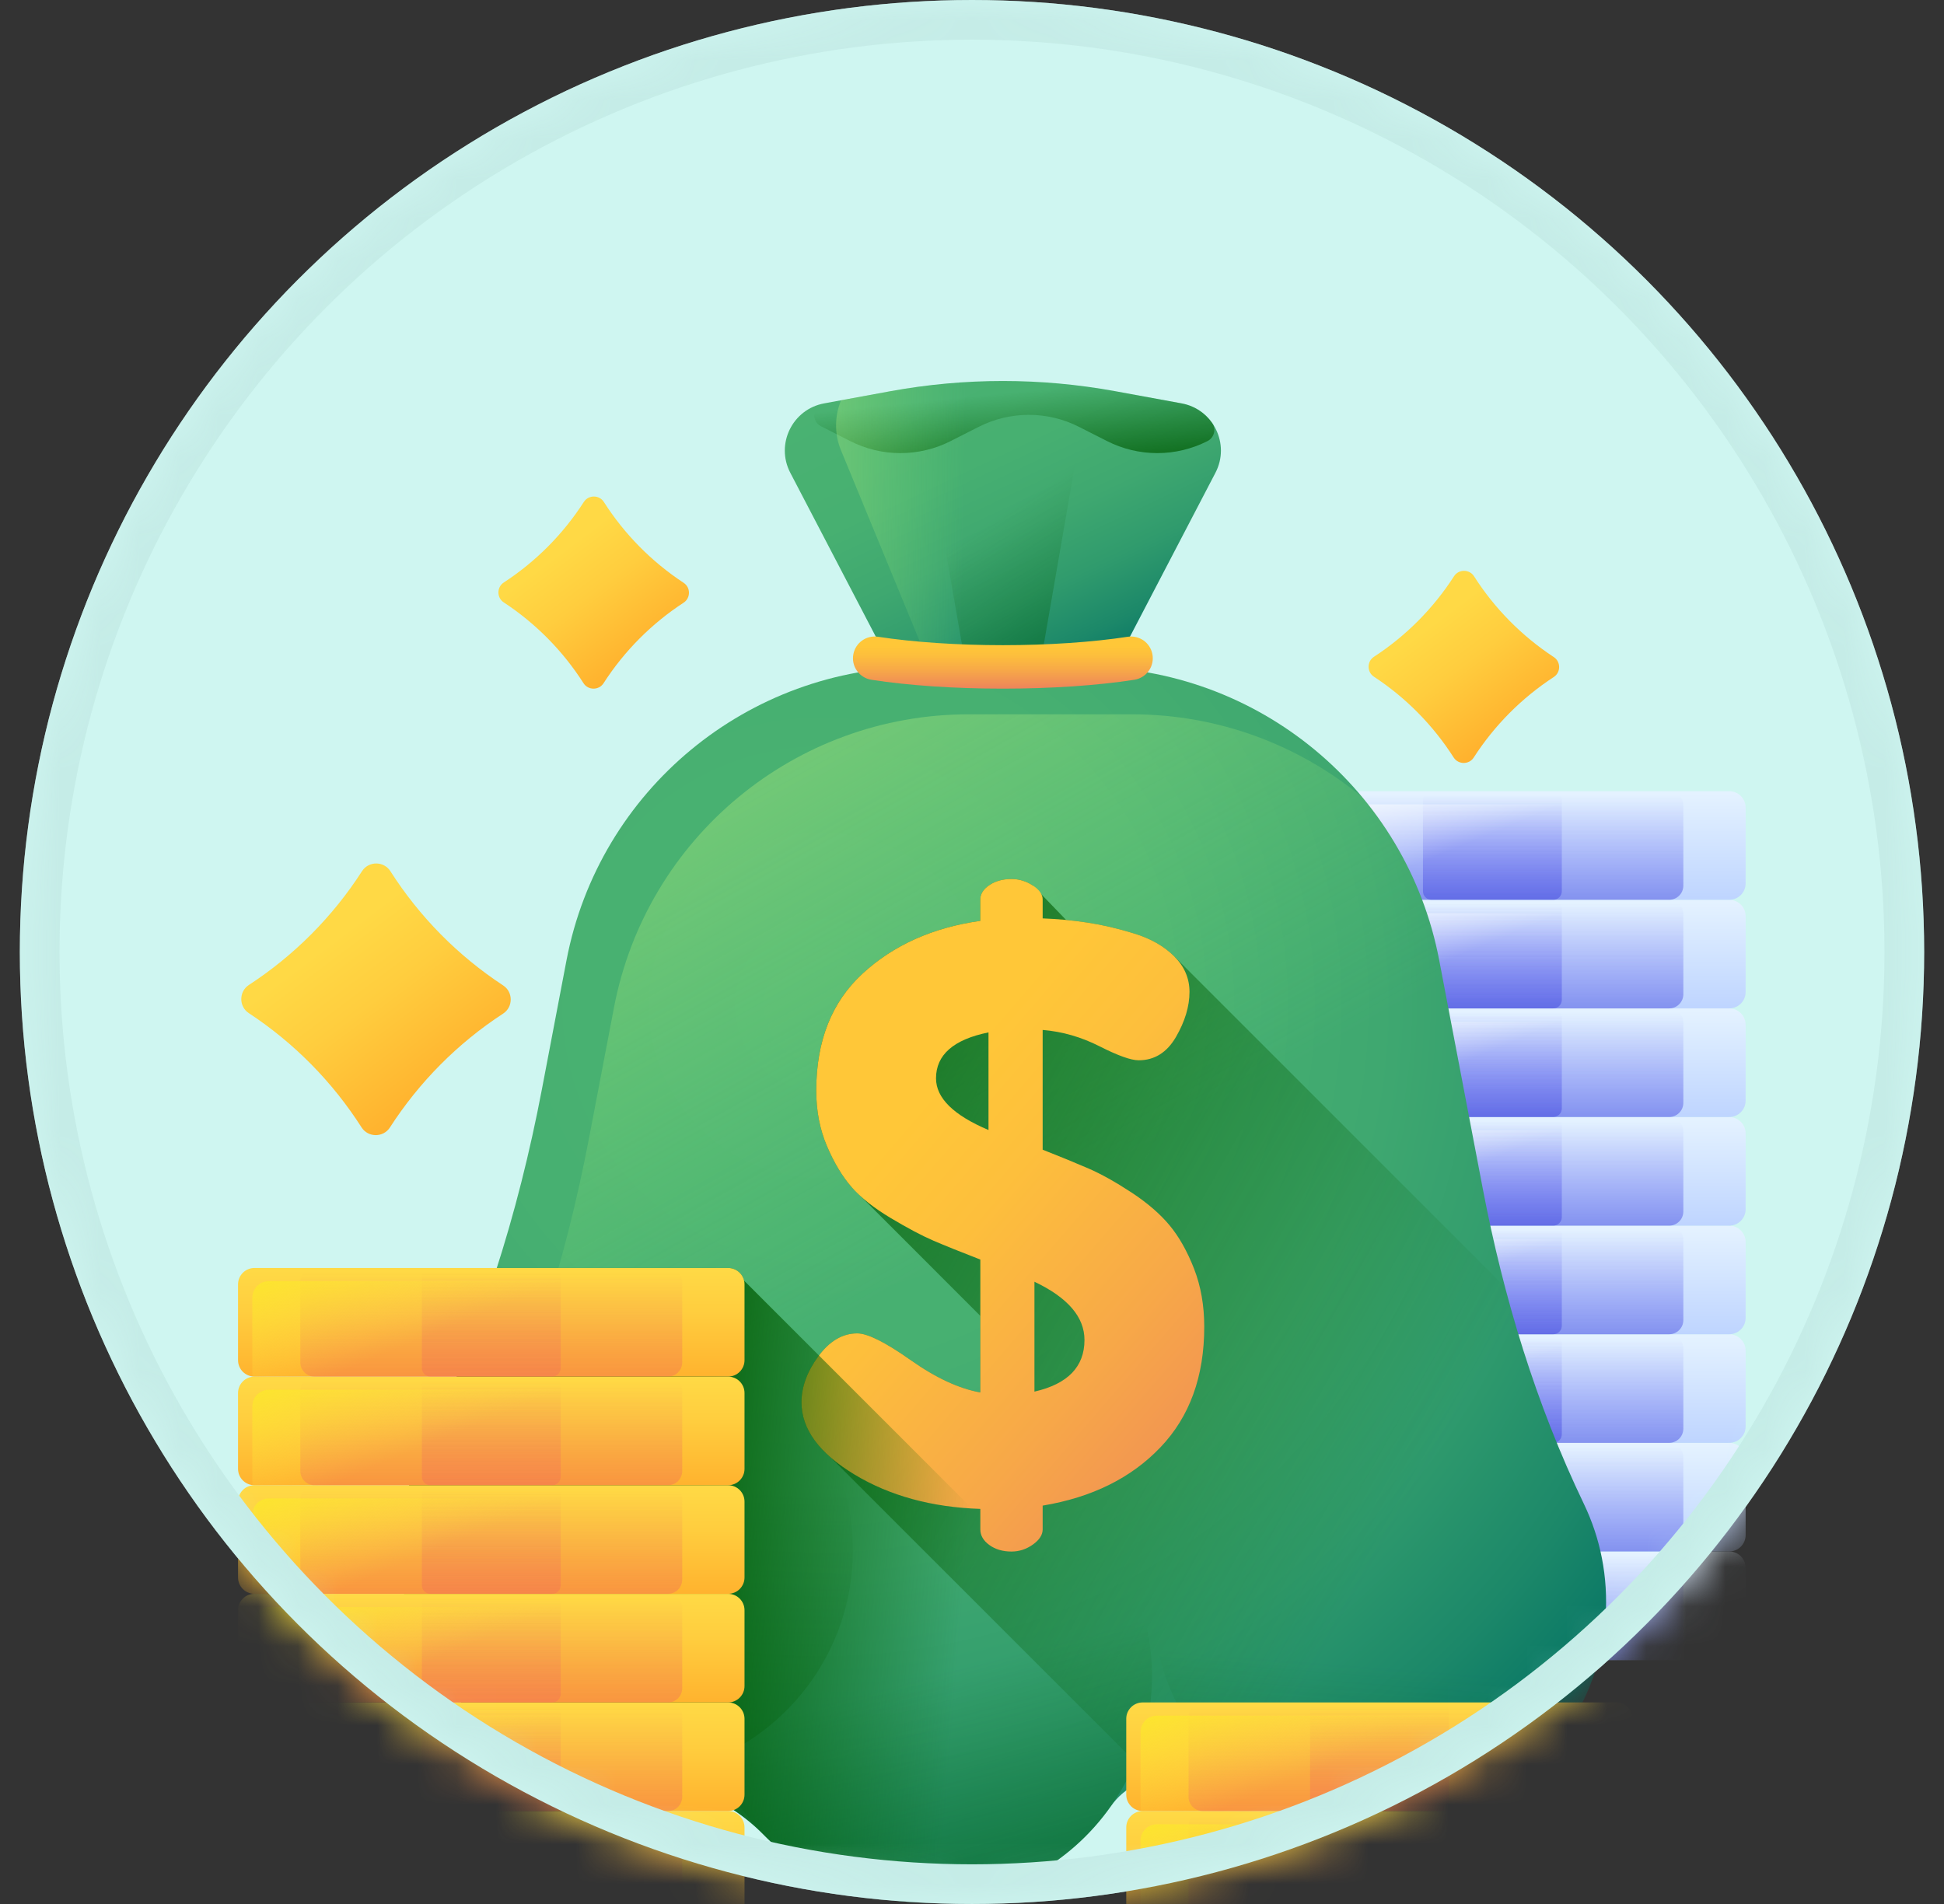 <svg width="49" height="48" viewBox="0 0 49 48" fill="none" xmlns="http://www.w3.org/2000/svg">
<rect x="0" y="0" width="49" height="48" fill="#333333" stroke="none"/>
<circle cx="24.5" cy="24" r="24" fill="#CFF6F1"/>
<mask id="mask0_138_1700" style="mask-type:alpha" maskUnits="userSpaceOnUse" x="0" y="0" width="49" height="48">
<circle cx="24.5" cy="24" r="24" fill="#CFF6F1"/>
</mask>
<g mask="url(#mask0_138_1700)">
<path d="M43.587 41.852H31.647C31.419 41.852 31.234 41.667 31.234 41.438V39.527C31.234 39.472 31.244 39.419 31.265 39.368C31.286 39.318 31.316 39.273 31.355 39.234C31.393 39.196 31.439 39.166 31.489 39.145C31.539 39.124 31.593 39.113 31.647 39.113H43.587C43.815 39.113 44 39.298 44 39.527V41.438C44 41.666 43.815 41.852 43.587 41.852Z" fill="url(#paint0_linear_138_1700)"/>
<path d="M42.071 41.852H33.163C33.115 41.852 33.069 41.842 33.025 41.824C32.982 41.806 32.942 41.78 32.909 41.746C32.876 41.713 32.849 41.674 32.831 41.63C32.813 41.587 32.804 41.54 32.804 41.493V39.472C32.804 39.425 32.813 39.379 32.831 39.335C32.849 39.291 32.876 39.252 32.909 39.218C32.942 39.185 32.982 39.159 33.025 39.141C33.069 39.123 33.115 39.113 33.163 39.113H42.071C42.118 39.113 42.165 39.123 42.208 39.141C42.252 39.159 42.291 39.185 42.325 39.218C42.358 39.252 42.385 39.291 42.403 39.335C42.421 39.379 42.43 39.425 42.43 39.472V41.493C42.43 41.54 42.421 41.587 42.403 41.63C42.385 41.674 42.358 41.713 42.325 41.746C42.291 41.78 42.252 41.806 42.208 41.824C42.165 41.842 42.118 41.852 42.071 41.852Z" fill="url(#paint1_linear_138_1700)"/>
<path d="M39.151 41.852H36.083C36.026 41.852 35.971 41.829 35.93 41.788C35.889 41.748 35.867 41.693 35.867 41.635V39.33C35.867 39.272 35.889 39.217 35.93 39.177C35.971 39.136 36.026 39.113 36.083 39.113H39.151C39.208 39.113 39.263 39.136 39.304 39.177C39.344 39.217 39.367 39.272 39.367 39.33V41.635C39.367 41.693 39.344 41.748 39.304 41.788C39.263 41.829 39.208 41.852 39.151 41.852Z" fill="url(#paint2_linear_138_1700)"/>
<path d="M32.007 39.447C31.779 39.447 31.594 39.632 31.594 39.86V41.772C31.594 41.798 31.597 41.824 31.602 41.849C31.617 41.851 31.632 41.852 31.647 41.852H43.587C43.815 41.852 44 41.667 44 41.438V39.527C44 39.5 43.997 39.474 43.992 39.449C43.977 39.448 43.962 39.447 43.947 39.447H32.007Z" fill="url(#paint3_linear_138_1700)"/>
<path d="M43.587 39.113H31.647C31.419 39.113 31.234 38.928 31.234 38.7V36.788C31.234 36.733 31.244 36.68 31.265 36.63C31.286 36.58 31.316 36.534 31.355 36.496C31.393 36.457 31.439 36.427 31.489 36.406C31.539 36.385 31.593 36.375 31.647 36.375H43.587C43.815 36.375 44 36.559 44 36.788V38.7C44 38.928 43.815 39.113 43.587 39.113Z" fill="url(#paint4_linear_138_1700)"/>
<path d="M42.071 39.113H33.163C33.115 39.113 33.069 39.103 33.025 39.085C32.982 39.067 32.942 39.041 32.909 39.008C32.876 38.974 32.849 38.935 32.831 38.891C32.813 38.848 32.804 38.801 32.804 38.754V36.733C32.804 36.686 32.813 36.64 32.831 36.596C32.849 36.553 32.876 36.513 32.909 36.48C32.942 36.446 32.982 36.42 33.025 36.402C33.069 36.384 33.115 36.375 33.163 36.375H42.071C42.118 36.375 42.165 36.384 42.208 36.402C42.252 36.42 42.291 36.446 42.325 36.48C42.358 36.513 42.385 36.553 42.403 36.596C42.421 36.64 42.43 36.686 42.43 36.733V38.754C42.43 38.801 42.421 38.848 42.403 38.891C42.385 38.935 42.358 38.974 42.325 39.008C42.291 39.041 42.252 39.067 42.208 39.085C42.165 39.103 42.118 39.113 42.071 39.113Z" fill="url(#paint5_linear_138_1700)"/>
<path d="M39.151 39.113H36.083C36.026 39.113 35.971 39.09 35.93 39.049C35.889 39.009 35.867 38.954 35.867 38.896V36.591C35.867 36.534 35.889 36.478 35.93 36.438C35.971 36.397 36.026 36.375 36.083 36.375H39.151C39.208 36.375 39.263 36.397 39.304 36.438C39.344 36.478 39.367 36.534 39.367 36.591V38.896C39.367 38.954 39.344 39.009 39.304 39.049C39.263 39.09 39.208 39.113 39.151 39.113Z" fill="url(#paint6_linear_138_1700)"/>
<path d="M32.007 36.708C31.779 36.708 31.594 36.893 31.594 37.121V39.033C31.594 39.059 31.597 39.085 31.602 39.11C31.617 39.112 31.632 39.113 31.647 39.113H43.587C43.815 39.113 44 38.928 44 38.7V36.788C44 36.761 43.997 36.736 43.992 36.711C43.977 36.709 43.962 36.708 43.947 36.708H32.007Z" fill="url(#paint7_linear_138_1700)"/>
<path d="M43.587 36.375H31.647C31.419 36.375 31.234 36.19 31.234 35.962V34.05C31.234 33.996 31.244 33.942 31.265 33.892C31.286 33.842 31.316 33.796 31.355 33.758C31.393 33.719 31.439 33.689 31.489 33.668C31.539 33.647 31.593 33.637 31.647 33.637H43.587C43.815 33.637 44 33.822 44 34.05V35.962C44 36.016 43.989 36.07 43.969 36.12C43.948 36.17 43.917 36.215 43.879 36.254C43.841 36.292 43.795 36.323 43.745 36.343C43.695 36.364 43.641 36.375 43.587 36.375Z" fill="url(#paint8_linear_138_1700)"/>
<path d="M42.071 36.375H33.163C33.115 36.375 33.069 36.366 33.025 36.347C32.982 36.33 32.942 36.303 32.909 36.27C32.876 36.236 32.849 36.197 32.831 36.153C32.813 36.11 32.804 36.063 32.804 36.016V33.995C32.804 33.948 32.813 33.902 32.831 33.858C32.849 33.815 32.876 33.775 32.909 33.742C32.942 33.709 32.982 33.682 33.025 33.664C33.069 33.646 33.115 33.637 33.163 33.637H42.071C42.118 33.637 42.165 33.646 42.208 33.664C42.252 33.682 42.291 33.709 42.325 33.742C42.358 33.775 42.385 33.815 42.403 33.858C42.421 33.902 42.43 33.948 42.43 33.995V36.016C42.43 36.063 42.421 36.11 42.403 36.153C42.385 36.197 42.358 36.236 42.325 36.27C42.291 36.303 42.252 36.33 42.208 36.347C42.165 36.366 42.118 36.375 42.071 36.375Z" fill="url(#paint9_linear_138_1700)"/>
<path d="M39.151 36.375H36.083C36.026 36.375 35.971 36.352 35.93 36.312C35.889 36.271 35.867 36.216 35.867 36.158V33.853C35.867 33.796 35.889 33.741 35.93 33.7C35.971 33.66 36.026 33.637 36.083 33.637H39.151C39.208 33.637 39.263 33.66 39.304 33.7C39.344 33.741 39.367 33.796 39.367 33.853V36.158C39.367 36.216 39.344 36.271 39.304 36.312C39.263 36.352 39.208 36.375 39.151 36.375Z" fill="url(#paint10_linear_138_1700)"/>
<path d="M32.007 33.97C31.779 33.97 31.594 34.155 31.594 34.383V36.295C31.594 36.322 31.597 36.347 31.602 36.373C31.617 36.374 31.632 36.375 31.647 36.375H43.587C43.815 36.375 44 36.19 44 35.962V34.05C44 34.024 43.997 33.998 43.992 33.973C43.977 33.971 43.962 33.97 43.947 33.97H32.007Z" fill="url(#paint11_linear_138_1700)"/>
<path d="M43.587 33.637H31.647C31.419 33.637 31.234 33.452 31.234 33.224V31.312C31.234 31.258 31.244 31.204 31.265 31.154C31.286 31.104 31.316 31.058 31.355 31.02C31.393 30.981 31.439 30.951 31.489 30.93C31.539 30.91 31.593 30.899 31.647 30.899H43.587C43.815 30.899 44 31.084 44 31.312V33.224C44 33.278 43.989 33.332 43.969 33.382C43.948 33.432 43.917 33.478 43.879 33.516C43.841 33.554 43.795 33.585 43.745 33.605C43.695 33.626 43.641 33.637 43.587 33.637Z" fill="url(#paint12_linear_138_1700)"/>
<path d="M42.071 33.637H33.163C33.115 33.637 33.069 33.628 33.025 33.61C32.982 33.592 32.942 33.565 32.909 33.532C32.876 33.498 32.849 33.459 32.831 33.415C32.813 33.372 32.804 33.325 32.804 33.278V31.258C32.804 31.21 32.813 31.164 32.831 31.12C32.849 31.077 32.876 31.037 32.909 31.004C32.942 30.971 32.982 30.944 33.025 30.926C33.069 30.908 33.115 30.899 33.163 30.899H42.071C42.118 30.899 42.165 30.908 42.208 30.926C42.252 30.944 42.291 30.971 42.325 31.004C42.358 31.037 42.385 31.077 42.403 31.12C42.421 31.164 42.43 31.21 42.43 31.258V33.278C42.43 33.325 42.421 33.372 42.403 33.416C42.385 33.459 42.358 33.499 42.325 33.532C42.291 33.565 42.252 33.592 42.208 33.61C42.165 33.628 42.118 33.637 42.071 33.637Z" fill="url(#paint13_linear_138_1700)"/>
<path d="M39.151 33.637H36.083C36.026 33.637 35.971 33.614 35.93 33.574C35.889 33.533 35.867 33.478 35.867 33.421V31.115C35.867 31.058 35.889 31.003 35.93 30.962C35.971 30.922 36.026 30.899 36.083 30.899H39.151C39.208 30.899 39.263 30.922 39.304 30.962C39.344 31.003 39.367 31.058 39.367 31.115V33.421C39.367 33.478 39.344 33.533 39.304 33.574C39.263 33.614 39.208 33.637 39.151 33.637Z" fill="url(#paint14_linear_138_1700)"/>
<path d="M32.007 31.232C31.779 31.232 31.594 31.417 31.594 31.645V33.557C31.594 33.584 31.597 33.609 31.602 33.635C31.617 33.636 31.632 33.637 31.647 33.637H43.587C43.815 33.637 44 33.452 44 33.224V31.312C44 31.286 43.997 31.26 43.992 31.235C43.977 31.233 43.962 31.232 43.947 31.232H32.007Z" fill="url(#paint15_linear_138_1700)"/>
<path d="M43.587 30.899H31.647C31.419 30.899 31.234 30.714 31.234 30.486V28.574C31.234 28.52 31.244 28.466 31.265 28.416C31.286 28.366 31.316 28.32 31.355 28.282C31.393 28.244 31.439 28.213 31.489 28.192C31.539 28.172 31.593 28.161 31.647 28.161H43.587C43.815 28.161 44 28.346 44 28.574V30.486C44 30.54 43.989 30.594 43.969 30.644C43.948 30.694 43.917 30.74 43.879 30.778C43.841 30.816 43.795 30.847 43.745 30.868C43.695 30.888 43.641 30.899 43.587 30.899Z" fill="url(#paint16_linear_138_1700)"/>
<path d="M42.071 30.899H33.163C33.115 30.899 33.069 30.89 33.025 30.872C32.982 30.854 32.942 30.827 32.909 30.794C32.876 30.761 32.849 30.721 32.831 30.678C32.813 30.634 32.804 30.587 32.804 30.54V28.52C32.804 28.473 32.813 28.426 32.831 28.382C32.849 28.339 32.876 28.299 32.909 28.266C32.942 28.233 32.982 28.206 33.025 28.188C33.069 28.17 33.115 28.161 33.163 28.161H42.071C42.118 28.161 42.165 28.17 42.208 28.188C42.252 28.206 42.291 28.233 42.325 28.266C42.358 28.299 42.385 28.339 42.403 28.382C42.421 28.426 42.43 28.473 42.43 28.52V30.54C42.43 30.587 42.421 30.634 42.403 30.678C42.385 30.721 42.358 30.761 42.325 30.794C42.291 30.827 42.252 30.854 42.208 30.872C42.165 30.89 42.118 30.899 42.071 30.899Z" fill="url(#paint17_linear_138_1700)"/>
<path d="M39.151 30.899H36.083C36.026 30.899 35.971 30.876 35.93 30.836C35.889 30.795 35.867 30.74 35.867 30.683V28.377C35.867 28.32 35.889 28.265 35.93 28.224C35.971 28.184 36.026 28.161 36.083 28.161H39.151C39.208 28.161 39.263 28.184 39.304 28.224C39.344 28.265 39.367 28.32 39.367 28.377V30.683C39.367 30.74 39.344 30.795 39.304 30.836C39.263 30.876 39.208 30.899 39.151 30.899Z" fill="url(#paint18_linear_138_1700)"/>
<path d="M32.007 28.493C31.779 28.493 31.594 28.678 31.594 28.907V30.818C31.594 30.845 31.597 30.871 31.602 30.896C31.617 30.897 31.632 30.898 31.647 30.898H43.587C43.815 30.898 44 30.713 44 30.485V28.573C44 28.547 43.997 28.521 43.992 28.496C43.977 28.494 43.962 28.493 43.947 28.493H32.007Z" fill="url(#paint19_linear_138_1700)"/>
<path d="M43.587 28.16H31.647C31.419 28.16 31.234 27.975 31.234 27.747V25.835C31.234 25.781 31.244 25.727 31.265 25.677C31.286 25.627 31.316 25.581 31.355 25.543C31.393 25.505 31.439 25.474 31.489 25.453C31.539 25.433 31.593 25.422 31.647 25.422H43.587C43.815 25.422 44 25.607 44 25.835V27.747C44 27.801 43.989 27.855 43.969 27.905C43.948 27.955 43.917 28.001 43.879 28.039C43.841 28.078 43.795 28.108 43.745 28.129C43.695 28.15 43.641 28.16 43.587 28.16Z" fill="url(#paint20_linear_138_1700)"/>
<path d="M42.071 28.16H33.163C33.115 28.16 33.069 28.151 33.025 28.133C32.982 28.115 32.942 28.088 32.909 28.055C32.876 28.022 32.849 27.982 32.831 27.939C32.813 27.895 32.804 27.849 32.804 27.801V25.781C32.804 25.734 32.813 25.687 32.831 25.644C32.849 25.6 32.876 25.561 32.909 25.527C32.942 25.494 32.982 25.467 33.025 25.449C33.069 25.431 33.115 25.422 33.163 25.422H42.071C42.118 25.422 42.165 25.431 42.208 25.449C42.252 25.467 42.291 25.494 42.325 25.527C42.358 25.561 42.385 25.6 42.403 25.644C42.421 25.687 42.43 25.734 42.43 25.781V27.801C42.43 27.849 42.421 27.895 42.403 27.939C42.385 27.982 42.358 28.022 42.325 28.055C42.291 28.088 42.252 28.115 42.208 28.133C42.165 28.151 42.118 28.16 42.071 28.16Z" fill="url(#paint21_linear_138_1700)"/>
<path d="M39.151 28.16H36.083C36.026 28.16 35.971 28.137 35.93 28.097C35.889 28.056 35.867 28.001 35.867 27.944V25.639C35.867 25.581 35.889 25.526 35.93 25.485C35.971 25.445 36.026 25.422 36.083 25.422H39.151C39.208 25.422 39.263 25.445 39.304 25.485C39.344 25.526 39.367 25.581 39.367 25.639V27.944C39.367 28.001 39.344 28.056 39.304 28.097C39.263 28.137 39.208 28.16 39.151 28.16Z" fill="url(#paint22_linear_138_1700)"/>
<path d="M32.007 25.756C31.779 25.756 31.594 25.94 31.594 26.169V28.08C31.594 28.107 31.597 28.133 31.602 28.158C31.617 28.16 31.632 28.16 31.647 28.16H43.587C43.815 28.16 44 27.976 44 27.747V25.836C44 25.809 43.997 25.783 43.992 25.758C43.977 25.756 43.962 25.756 43.947 25.756H32.007Z" fill="url(#paint23_linear_138_1700)"/>
<path d="M43.587 25.422H31.647C31.419 25.422 31.234 25.237 31.234 25.009V23.097C31.234 23.043 31.244 22.989 31.265 22.939C31.286 22.889 31.316 22.844 31.355 22.805C31.393 22.767 31.439 22.736 31.489 22.716C31.539 22.695 31.593 22.684 31.647 22.684H43.587C43.815 22.684 44 22.869 44 23.097V25.009C44 25.237 43.815 25.422 43.587 25.422Z" fill="url(#paint24_linear_138_1700)"/>
<path d="M42.071 25.422H33.163C33.115 25.422 33.069 25.413 33.025 25.395C32.982 25.377 32.942 25.351 32.909 25.317C32.876 25.284 32.849 25.244 32.831 25.201C32.813 25.157 32.804 25.111 32.804 25.064V23.043C32.804 22.996 32.813 22.949 32.831 22.906C32.849 22.862 32.876 22.823 32.909 22.789C32.942 22.756 32.982 22.73 33.025 22.712C33.069 22.694 33.115 22.684 33.163 22.684H42.071C42.118 22.684 42.165 22.694 42.208 22.712C42.252 22.73 42.291 22.756 42.325 22.789C42.358 22.823 42.385 22.862 42.403 22.906C42.421 22.949 42.43 22.996 42.43 23.043V25.064C42.43 25.111 42.421 25.157 42.403 25.201C42.385 25.244 42.358 25.284 42.325 25.317C42.292 25.351 42.252 25.377 42.209 25.395C42.165 25.413 42.118 25.422 42.071 25.422Z" fill="url(#paint25_linear_138_1700)"/>
<path d="M39.151 25.422H36.083C36.026 25.422 35.971 25.4 35.93 25.359C35.889 25.318 35.867 25.263 35.867 25.206V22.901C35.867 22.843 35.889 22.788 35.93 22.748C35.971 22.707 36.026 22.684 36.083 22.684H39.151C39.208 22.684 39.263 22.707 39.304 22.748C39.344 22.788 39.367 22.843 39.367 22.901V25.206C39.367 25.263 39.344 25.318 39.304 25.359C39.263 25.4 39.208 25.422 39.151 25.422Z" fill="url(#paint26_linear_138_1700)"/>
<path d="M32.007 23.018C31.779 23.018 31.594 23.203 31.594 23.431V25.343C31.594 25.369 31.597 25.395 31.602 25.42C31.617 25.422 31.632 25.423 31.647 25.423H43.587C43.815 25.423 44 25.238 44 25.009V23.098C44 23.071 43.997 23.045 43.992 23.02C43.977 23.018 43.962 23.018 43.947 23.018H32.007Z" fill="url(#paint27_linear_138_1700)"/>
<path d="M43.587 22.684H31.647C31.419 22.684 31.234 22.5 31.234 22.271V20.36C31.234 20.305 31.244 20.252 31.265 20.201C31.286 20.151 31.316 20.106 31.355 20.067C31.393 20.029 31.439 19.998 31.489 19.978C31.539 19.957 31.593 19.946 31.647 19.946H43.587C43.815 19.946 44 20.131 44 20.36V22.271C44 22.5 43.815 22.684 43.587 22.684Z" fill="url(#paint28_linear_138_1700)"/>
<path d="M42.071 22.684H33.163C33.115 22.684 33.069 22.675 33.025 22.657C32.982 22.639 32.942 22.613 32.909 22.579C32.876 22.546 32.849 22.506 32.831 22.463C32.813 22.419 32.804 22.373 32.804 22.326V20.305C32.804 20.258 32.813 20.211 32.831 20.168C32.849 20.124 32.876 20.085 32.909 20.052C32.942 20.018 32.982 19.992 33.025 19.974C33.069 19.956 33.115 19.946 33.163 19.946H42.071C42.118 19.946 42.165 19.956 42.208 19.974C42.252 19.992 42.291 20.018 42.325 20.052C42.358 20.085 42.385 20.124 42.403 20.168C42.421 20.211 42.43 20.258 42.43 20.305V22.326C42.43 22.373 42.421 22.419 42.403 22.463C42.385 22.506 42.358 22.546 42.325 22.579C42.291 22.613 42.252 22.639 42.208 22.657C42.165 22.675 42.118 22.684 42.071 22.684Z" fill="url(#paint29_linear_138_1700)"/>
<path d="M39.151 22.684H36.083C36.026 22.684 35.971 22.662 35.93 22.621C35.889 22.581 35.867 22.526 35.867 22.468V20.163C35.867 20.105 35.889 20.05 35.93 20.01C35.971 19.969 36.026 19.946 36.083 19.946H39.151C39.208 19.946 39.263 19.969 39.304 20.01C39.344 20.05 39.367 20.105 39.367 20.163V22.468C39.367 22.526 39.344 22.581 39.304 22.621C39.263 22.662 39.208 22.684 39.151 22.684Z" fill="url(#paint30_linear_138_1700)"/>
<path d="M32.007 20.28C31.779 20.28 31.594 20.465 31.594 20.693V22.605C31.594 22.631 31.597 22.657 31.602 22.682C31.617 22.684 31.632 22.685 31.647 22.685H43.587C43.815 22.685 44 22.5 44 22.271V20.36C44 20.333 43.997 20.307 43.992 20.282C43.977 20.281 43.962 20.28 43.947 20.28H32.007Z" fill="url(#paint31_linear_138_1700)"/>
<path d="M37.374 29.964L36.277 24.21C35.459 19.918 31.706 16.813 27.337 16.813H23.22C18.85 16.813 15.098 19.918 14.279 24.21L13.657 27.472C13.059 30.607 12.104 33.674 10.674 36.528C10.257 37.363 10.037 38.313 10.078 39.319C10.197 42.23 12.759 44.734 15.671 44.791L15.735 44.792C17.056 44.804 18.328 45.319 19.255 46.261C20.291 47.313 21.731 47.966 23.325 47.966C25.259 47.966 26.968 47.005 28.001 45.534C28.334 45.06 28.879 44.791 29.458 44.792H29.468C29.717 44.792 29.961 44.774 30.2 44.739C30.65 44.672 31.106 44.787 31.477 45.05C32.483 45.761 33.727 46.155 35.068 46.087C37.935 45.942 40.275 43.647 40.469 40.782C40.54 39.751 40.336 38.774 39.924 37.916C38.714 35.398 37.898 32.708 37.374 29.964Z" fill="url(#paint32_radial_138_1700)"/>
<path d="M15.785 44.793C18.94 44.793 21.497 42.235 21.497 39.081C21.497 35.926 18.94 33.369 15.785 33.369C12.631 33.369 10.073 35.926 10.073 39.081C10.073 42.235 12.631 44.793 15.785 44.793Z" fill="url(#paint33_linear_138_1700)"/>
<path d="M23.325 47.966C26.48 47.966 29.037 45.409 29.037 42.254C29.037 39.1 26.48 36.542 23.325 36.542C20.17 36.542 17.613 39.1 17.613 42.254C17.613 45.409 20.17 47.966 23.325 47.966Z" fill="url(#paint34_linear_138_1700)"/>
<path d="M34.771 46.095C37.926 46.095 40.483 43.538 40.483 40.383C40.483 37.228 37.926 34.671 34.771 34.671C31.616 34.671 29.059 37.228 29.059 40.383C29.059 43.538 31.616 46.095 34.771 46.095Z" fill="url(#paint35_linear_138_1700)"/>
<path d="M40.469 40.782C40.539 39.751 40.336 38.774 39.923 37.916C38.714 35.397 37.898 32.708 37.374 29.963L36.277 24.209C35.98 22.652 35.295 21.252 34.337 20.099C32.749 18.785 30.718 18.008 28.532 18.008H24.415C20.046 18.008 16.293 21.113 15.475 25.405L14.852 28.667C14.255 31.802 13.299 34.87 11.87 37.723C11.452 38.558 11.232 39.509 11.274 40.515C11.32 41.66 11.746 42.741 12.422 43.636C13.352 44.336 14.482 44.768 15.671 44.791L15.735 44.792C17.056 44.803 18.328 45.318 19.255 46.26C20.291 47.313 21.731 47.966 23.325 47.966C25.259 47.966 26.968 47.004 28.001 45.533C28.334 45.06 28.879 44.791 29.458 44.792H29.468C29.717 44.792 29.961 44.774 30.2 44.738C30.65 44.671 31.106 44.786 31.477 45.049C32.483 45.76 33.727 46.155 35.068 46.087C37.935 45.942 40.275 43.647 40.469 40.782Z" fill="url(#paint36_linear_138_1700)"/>
<path d="M28.597 23.537C28.183 23.409 27.79 23.317 27.418 23.26C27.239 23.232 27.057 23.21 26.875 23.192L26.87 23.19L26.033 22.323C25.867 22.215 25.688 22.16 25.495 22.16C25.274 22.16 25.088 22.212 24.937 22.314C24.785 22.416 24.709 22.538 24.709 22.678V23.215C23.51 23.384 22.521 23.827 21.742 24.544C20.963 25.26 20.574 26.244 20.574 27.495C20.574 28.005 20.664 28.471 20.843 28.891C21.022 29.311 21.229 29.656 21.463 29.925L24.71 33.174V35.104C24.172 35.008 23.586 34.735 22.952 34.287C22.318 33.84 21.87 33.615 21.608 33.615C21.236 33.615 20.908 33.809 20.626 34.194C20.343 34.58 20.202 34.966 20.202 35.352C20.202 35.855 20.449 36.319 20.941 36.746L29.036 44.84C29.173 44.808 29.315 44.792 29.458 44.792H29.468C29.717 44.792 29.961 44.774 30.2 44.738C30.65 44.672 31.106 44.787 31.478 45.05C32.483 45.761 33.728 46.155 35.068 46.087C37.935 45.942 40.275 43.647 40.47 40.782C40.54 39.751 40.336 38.774 39.924 37.916C39.082 36.163 38.431 34.328 37.936 32.448L29.6 24.112C29.344 23.856 29.01 23.665 28.597 23.537Z" fill="url(#paint37_linear_138_1700)"/>
<path d="M30.096 31.982C29.923 31.541 29.717 31.175 29.476 30.886C29.234 30.597 28.914 30.321 28.514 30.059C28.114 29.797 27.756 29.597 27.439 29.459C27.122 29.322 26.736 29.163 26.281 28.984V25.965C26.777 26.006 27.256 26.144 27.718 26.379C28.18 26.613 28.507 26.73 28.7 26.73C29.1 26.73 29.413 26.534 29.641 26.142C29.868 25.75 29.982 25.371 29.982 25.006C29.982 24.666 29.855 24.368 29.6 24.112C29.344 23.856 29.01 23.665 28.597 23.537C28.183 23.409 27.79 23.317 27.418 23.26C27.041 23.202 26.662 23.167 26.281 23.153V22.676C26.281 22.549 26.198 22.431 26.033 22.323C25.867 22.215 25.688 22.16 25.495 22.16C25.274 22.16 25.088 22.212 24.937 22.314C24.785 22.416 24.709 22.538 24.709 22.678V23.215C23.51 23.384 22.521 23.827 21.742 24.544C20.963 25.26 20.574 26.244 20.574 27.495C20.574 28.005 20.664 28.471 20.843 28.891C21.022 29.311 21.229 29.656 21.463 29.925C21.698 30.193 22.029 30.455 22.456 30.71C22.883 30.965 23.242 31.155 23.531 31.279C23.82 31.403 24.213 31.561 24.71 31.754V35.104C24.172 35.008 23.586 34.735 22.952 34.287C22.318 33.84 21.87 33.615 21.608 33.615C21.236 33.615 20.908 33.809 20.626 34.194C20.343 34.58 20.202 34.966 20.202 35.352C20.202 36.028 20.647 36.634 21.536 37.172C22.425 37.709 23.483 37.999 24.71 38.04V38.557C24.71 38.709 24.785 38.839 24.937 38.95C25.088 39.06 25.275 39.115 25.495 39.115C25.688 39.115 25.867 39.057 26.033 38.94C26.198 38.822 26.281 38.695 26.281 38.557V37.957C27.522 37.751 28.511 37.261 29.248 36.489C29.985 35.718 30.354 34.704 30.354 33.45C30.354 32.912 30.268 32.423 30.096 31.982ZM24.916 28.488C24.034 28.115 23.593 27.681 23.593 27.185C23.593 26.593 24.034 26.206 24.916 26.027V28.488ZM26.074 35.083V32.313C26.915 32.713 27.335 33.202 27.335 33.781C27.335 34.456 26.915 34.891 26.074 35.083Z" fill="url(#paint38_linear_138_1700)"/>
<path d="M28.084 16.813H22.473L19.92 11.919C19.543 11.197 19.973 10.316 20.775 10.169L22.446 9.862C24.319 9.519 26.238 9.519 28.11 9.862L29.782 10.169C30.583 10.316 31.013 11.197 30.636 11.919L28.084 16.813Z" fill="url(#paint39_linear_138_1700)"/>
<path d="M26.211 16.813H24.345L23.496 11.919C23.371 11.197 23.514 10.316 23.78 10.169L24.336 9.862C24.959 9.519 25.597 9.519 26.22 9.862L26.776 10.169C27.043 10.316 27.186 11.197 27.06 11.919L26.211 16.813Z" fill="url(#paint40_linear_138_1700)"/>
<path d="M30.552 10.661C30.662 10.816 30.606 11.033 30.437 11.119C30.044 11.319 29.61 11.423 29.17 11.423C28.73 11.423 28.296 11.319 27.903 11.119L27.199 10.762C26.807 10.562 26.373 10.458 25.933 10.458C25.492 10.458 25.058 10.562 24.666 10.762L23.963 11.119C23.57 11.319 23.136 11.423 22.696 11.423C22.256 11.423 21.822 11.319 21.429 11.119L20.693 10.745C20.435 10.614 20.483 10.224 20.768 10.17L20.775 10.169L22.447 9.862C24.319 9.519 26.238 9.519 28.11 9.862L29.781 10.169C30.093 10.225 30.37 10.401 30.552 10.661Z" fill="url(#paint41_linear_138_1700)"/>
<path d="M30.653 11.347C30.689 11.257 30.718 11.163 30.737 11.068C30.628 10.629 30.275 10.259 29.782 10.169L28.11 9.862C26.238 9.519 24.319 9.519 22.447 9.862L21.2 10.091C21.043 10.465 21.023 10.929 21.196 11.347L23.448 16.813H28.084L29.591 13.924L30.653 11.347Z" fill="url(#paint42_linear_138_1700)"/>
<path d="M25.278 17.361C24.062 17.361 22.911 17.283 21.967 17.138C21.657 17.09 21.448 16.794 21.511 16.486C21.569 16.199 21.841 16.009 22.13 16.053C23.016 16.189 24.131 16.265 25.278 16.265C26.425 16.265 27.54 16.189 28.426 16.053C28.565 16.032 28.707 16.065 28.823 16.145C28.938 16.226 29.018 16.348 29.046 16.486C29.108 16.794 28.9 17.09 28.589 17.138C27.646 17.283 26.494 17.361 25.278 17.361Z" fill="url(#paint43_linear_138_1700)"/>
<path d="M18.753 32.283C18.709 32.102 18.548 31.966 18.353 31.966H12.521C12.021 33.53 11.411 35.057 10.674 36.528C10.256 37.362 10.037 38.313 10.078 39.319C10.197 42.23 12.758 44.734 15.671 44.791L15.735 44.792C17.056 44.803 18.328 45.318 19.255 46.26C20.291 47.313 21.731 47.966 23.325 47.966C25.259 47.966 26.968 47.005 28.001 45.534C28.334 45.06 28.879 44.791 29.458 44.792H29.468C29.717 44.792 29.961 44.774 30.2 44.738C30.65 44.672 31.106 44.786 31.477 45.049C31.52 45.08 31.564 45.108 31.607 45.137L18.753 32.283Z" fill="url(#paint44_linear_138_1700)"/>
<path d="M18.353 48.396H6.413C6.185 48.396 6 48.211 6 47.982V46.071C6 46.016 6.011 45.963 6.031 45.913C6.052 45.862 6.083 45.817 6.121 45.778C6.159 45.74 6.205 45.71 6.255 45.689C6.305 45.668 6.359 45.657 6.413 45.657H18.353C18.581 45.657 18.766 45.842 18.766 46.071V47.982C18.766 48.092 18.723 48.197 18.645 48.275C18.568 48.352 18.462 48.396 18.353 48.396Z" fill="url(#paint45_linear_138_1700)"/>
<path d="M16.837 48.396H7.929C7.834 48.396 7.742 48.358 7.675 48.291C7.608 48.223 7.57 48.132 7.57 48.037V46.016C7.57 45.921 7.608 45.83 7.675 45.763C7.742 45.695 7.834 45.657 7.929 45.657H16.837C16.933 45.657 17.024 45.695 17.091 45.763C17.158 45.83 17.196 45.921 17.196 46.016V48.037C17.196 48.132 17.158 48.223 17.091 48.291C17.024 48.358 16.933 48.396 16.837 48.396Z" fill="url(#paint46_linear_138_1700)"/>
<path d="M13.917 48.396H10.849C10.792 48.396 10.737 48.373 10.696 48.332C10.656 48.292 10.633 48.237 10.633 48.179V45.874C10.633 45.816 10.656 45.761 10.696 45.721C10.737 45.68 10.792 45.657 10.849 45.657H13.917C13.974 45.657 14.029 45.68 14.07 45.721C14.111 45.761 14.133 45.816 14.133 45.874V48.179C14.133 48.208 14.128 48.236 14.117 48.262C14.106 48.288 14.09 48.312 14.07 48.332C14.05 48.352 14.026 48.368 14 48.379C13.973 48.39 13.945 48.396 13.917 48.396Z" fill="url(#paint47_linear_138_1700)"/>
<path d="M6.773 45.991C6.719 45.991 6.665 46.002 6.615 46.022C6.565 46.043 6.52 46.073 6.481 46.112C6.443 46.15 6.412 46.196 6.392 46.246C6.371 46.296 6.36 46.35 6.36 46.404V48.316C6.36 48.342 6.363 48.368 6.368 48.393C6.383 48.395 6.398 48.396 6.413 48.396H18.353C18.407 48.396 18.461 48.385 18.511 48.364C18.561 48.344 18.607 48.313 18.645 48.275C18.683 48.236 18.714 48.191 18.735 48.141C18.756 48.091 18.766 48.037 18.766 47.983V46.071C18.766 46.044 18.763 46.019 18.759 45.993C18.744 45.992 18.728 45.991 18.713 45.991H6.773Z" fill="url(#paint48_linear_138_1700)"/>
<path d="M18.353 45.657H6.413C6.185 45.657 6 45.472 6 45.243V43.332C6 43.278 6.011 43.224 6.031 43.174C6.052 43.123 6.083 43.078 6.121 43.04C6.159 43.001 6.205 42.971 6.255 42.95C6.305 42.929 6.359 42.919 6.413 42.919H18.353C18.581 42.919 18.766 43.104 18.766 43.332V45.243C18.766 45.353 18.723 45.458 18.645 45.536C18.568 45.613 18.462 45.657 18.353 45.657Z" fill="url(#paint49_linear_138_1700)"/>
<path d="M16.837 45.657H7.929C7.834 45.657 7.742 45.619 7.675 45.552C7.608 45.484 7.57 45.393 7.57 45.298V43.277C7.57 43.182 7.608 43.091 7.675 43.024C7.742 42.956 7.834 42.919 7.929 42.919H16.837C16.933 42.919 17.024 42.956 17.091 43.024C17.158 43.091 17.196 43.182 17.196 43.277V45.298C17.196 45.393 17.158 45.484 17.091 45.552C17.024 45.619 16.933 45.657 16.837 45.657Z" fill="url(#paint50_linear_138_1700)"/>
<path d="M13.917 45.657H10.849C10.792 45.657 10.737 45.634 10.696 45.593C10.656 45.553 10.633 45.498 10.633 45.44V43.135C10.633 43.078 10.656 43.023 10.696 42.982C10.737 42.941 10.792 42.919 10.849 42.919H13.917C13.974 42.919 14.029 42.941 14.07 42.982C14.111 43.023 14.133 43.078 14.133 43.135V45.44C14.133 45.469 14.128 45.497 14.117 45.523C14.106 45.549 14.09 45.573 14.07 45.593C14.05 45.614 14.026 45.629 14 45.64C13.973 45.651 13.945 45.657 13.917 45.657Z" fill="url(#paint51_linear_138_1700)"/>
<path d="M6.773 43.252C6.719 43.252 6.665 43.263 6.615 43.283C6.565 43.304 6.52 43.335 6.481 43.373C6.443 43.411 6.412 43.457 6.392 43.507C6.371 43.557 6.36 43.611 6.36 43.665V45.577C6.36 45.603 6.363 45.629 6.368 45.654C6.383 45.656 6.398 45.657 6.413 45.657H18.353C18.407 45.657 18.461 45.646 18.511 45.626C18.561 45.605 18.607 45.574 18.645 45.536C18.683 45.498 18.714 45.452 18.735 45.402C18.756 45.352 18.766 45.298 18.766 45.244V43.332C18.766 43.306 18.763 43.28 18.759 43.255C18.744 43.253 18.728 43.252 18.713 43.252H6.773Z" fill="url(#paint52_linear_138_1700)"/>
<path d="M18.353 42.919H6.413C6.185 42.919 6 42.734 6 42.506V40.594C6 40.366 6.185 40.181 6.413 40.181H18.353C18.581 40.181 18.766 40.366 18.766 40.594V42.506C18.766 42.615 18.723 42.72 18.645 42.798C18.568 42.875 18.462 42.919 18.353 42.919Z" fill="url(#paint53_linear_138_1700)"/>
<path d="M16.837 42.919H7.929C7.834 42.919 7.742 42.881 7.675 42.814C7.608 42.746 7.57 42.655 7.57 42.56V40.539C7.57 40.444 7.608 40.353 7.675 40.286C7.742 40.218 7.834 40.181 7.929 40.181H16.837C16.933 40.181 17.024 40.218 17.091 40.286C17.158 40.353 17.196 40.444 17.196 40.539V42.56C17.196 42.655 17.158 42.746 17.091 42.814C17.024 42.881 16.933 42.919 16.837 42.919Z" fill="url(#paint54_linear_138_1700)"/>
<path d="M13.917 42.919H10.849C10.792 42.919 10.737 42.896 10.696 42.855C10.656 42.815 10.633 42.76 10.633 42.703V40.397C10.633 40.34 10.656 40.285 10.696 40.244C10.737 40.203 10.792 40.181 10.849 40.181H13.917C13.974 40.181 14.029 40.203 14.07 40.244C14.111 40.285 14.133 40.34 14.133 40.397V42.703C14.133 42.731 14.128 42.759 14.117 42.785C14.106 42.812 14.09 42.835 14.07 42.855C14.05 42.876 14.026 42.892 14 42.902C13.973 42.913 13.945 42.919 13.917 42.919Z" fill="url(#paint55_linear_138_1700)"/>
<path d="M6.773 40.514C6.719 40.514 6.665 40.525 6.615 40.545C6.565 40.566 6.52 40.597 6.481 40.635C6.443 40.673 6.412 40.719 6.392 40.769C6.371 40.819 6.36 40.873 6.36 40.927V42.839C6.36 42.865 6.363 42.891 6.368 42.916C6.383 42.918 6.398 42.919 6.413 42.919H18.353C18.407 42.919 18.461 42.908 18.511 42.888C18.561 42.867 18.607 42.836 18.645 42.798C18.683 42.76 18.714 42.714 18.735 42.664C18.756 42.614 18.766 42.56 18.766 42.506V40.594C18.766 40.568 18.763 40.542 18.759 40.517C18.744 40.515 18.728 40.514 18.713 40.514H6.773Z" fill="url(#paint56_linear_138_1700)"/>
<path d="M18.353 40.181H6.413C6.185 40.181 6 39.996 6 39.768V37.856C6 37.802 6.011 37.748 6.031 37.698C6.052 37.648 6.083 37.602 6.121 37.564C6.159 37.525 6.205 37.495 6.255 37.474C6.305 37.453 6.359 37.443 6.413 37.443H18.353C18.581 37.443 18.766 37.628 18.766 37.856V39.768C18.766 39.877 18.723 39.982 18.645 40.06C18.568 40.137 18.462 40.181 18.353 40.181Z" fill="url(#paint57_linear_138_1700)"/>
<path d="M16.837 40.181H7.929C7.834 40.181 7.742 40.143 7.675 40.076C7.608 40.009 7.57 39.917 7.57 39.822V37.802C7.57 37.755 7.579 37.708 7.597 37.664C7.615 37.621 7.642 37.581 7.675 37.548C7.708 37.515 7.748 37.488 7.792 37.47C7.835 37.452 7.882 37.443 7.929 37.443H16.837C16.884 37.443 16.931 37.452 16.975 37.47C17.018 37.488 17.058 37.515 17.091 37.548C17.124 37.581 17.151 37.621 17.169 37.664C17.187 37.708 17.196 37.755 17.196 37.802V39.822C17.196 39.917 17.158 40.009 17.091 40.076C17.024 40.143 16.933 40.181 16.837 40.181Z" fill="url(#paint58_linear_138_1700)"/>
<path d="M13.917 40.181H10.849C10.792 40.181 10.737 40.158 10.696 40.118C10.656 40.077 10.633 40.022 10.633 39.965V37.659C10.633 37.602 10.656 37.547 10.696 37.506C10.737 37.466 10.792 37.443 10.849 37.443H13.917C13.974 37.443 14.029 37.466 14.07 37.506C14.111 37.547 14.133 37.602 14.133 37.659V39.965C14.133 40.022 14.111 40.077 14.07 40.118C14.029 40.158 13.974 40.181 13.917 40.181Z" fill="url(#paint59_linear_138_1700)"/>
<path d="M6.773 37.776C6.719 37.776 6.665 37.787 6.615 37.808C6.565 37.828 6.52 37.859 6.481 37.897C6.443 37.936 6.412 37.981 6.392 38.031C6.371 38.081 6.36 38.135 6.36 38.189V40.101C6.36 40.128 6.363 40.153 6.368 40.179C6.383 40.18 6.398 40.181 6.413 40.181H18.353C18.407 40.181 18.461 40.17 18.511 40.15C18.561 40.129 18.607 40.099 18.645 40.06C18.683 40.022 18.714 39.976 18.735 39.926C18.756 39.876 18.766 39.822 18.766 39.768V37.856C18.766 37.83 18.763 37.804 18.759 37.779C18.744 37.777 18.728 37.776 18.713 37.776H6.773Z" fill="url(#paint60_linear_138_1700)"/>
<path d="M18.353 37.443H6.413C6.185 37.443 6 37.258 6 37.03V35.118C6 34.89 6.185 34.705 6.413 34.705H18.353C18.581 34.705 18.766 34.89 18.766 35.118V37.03C18.766 37.258 18.581 37.443 18.353 37.443Z" fill="url(#paint61_linear_138_1700)"/>
<path d="M16.837 37.443H7.929C7.834 37.443 7.742 37.405 7.675 37.338C7.608 37.271 7.57 37.179 7.57 37.084V35.064C7.57 34.969 7.608 34.877 7.675 34.81C7.742 34.743 7.834 34.705 7.929 34.705H16.837C16.933 34.705 17.024 34.743 17.091 34.81C17.158 34.877 17.196 34.969 17.196 35.064V37.084C17.196 37.179 17.158 37.271 17.091 37.338C17.024 37.405 16.933 37.443 16.837 37.443Z" fill="url(#paint62_linear_138_1700)"/>
<path d="M13.917 37.443H10.849C10.821 37.443 10.793 37.438 10.767 37.427C10.74 37.416 10.716 37.4 10.696 37.38C10.676 37.36 10.66 37.336 10.649 37.309C10.639 37.283 10.633 37.255 10.633 37.227V34.921C10.633 34.864 10.656 34.809 10.696 34.768C10.737 34.728 10.792 34.705 10.849 34.705H13.917C13.974 34.705 14.029 34.728 14.07 34.768C14.111 34.809 14.133 34.864 14.133 34.921V37.227C14.133 37.255 14.128 37.283 14.117 37.309C14.106 37.336 14.09 37.36 14.07 37.38C14.05 37.4 14.026 37.416 14 37.427C13.973 37.438 13.945 37.443 13.917 37.443Z" fill="url(#paint63_linear_138_1700)"/>
<path d="M6.773 35.037C6.719 35.037 6.665 35.048 6.615 35.069C6.565 35.09 6.52 35.12 6.481 35.158C6.443 35.197 6.412 35.242 6.392 35.292C6.371 35.343 6.36 35.396 6.36 35.451V37.362C6.36 37.389 6.363 37.415 6.368 37.44C6.383 37.441 6.398 37.442 6.413 37.442H18.353C18.407 37.442 18.461 37.432 18.511 37.411C18.561 37.39 18.607 37.36 18.645 37.321C18.683 37.283 18.714 37.237 18.735 37.187C18.756 37.137 18.766 37.083 18.766 37.029V35.117C18.766 35.091 18.763 35.065 18.759 35.04C18.744 35.038 18.728 35.037 18.713 35.037H6.773Z" fill="url(#paint64_linear_138_1700)"/>
<path d="M18.353 34.704H6.413C6.185 34.704 6 34.519 6 34.291V32.379C6 32.325 6.011 32.271 6.031 32.221C6.052 32.171 6.083 32.126 6.121 32.087C6.159 32.049 6.205 32.018 6.255 31.998C6.305 31.977 6.359 31.966 6.413 31.966H18.353C18.581 31.966 18.766 32.151 18.766 32.379V34.291C18.766 34.519 18.581 34.704 18.353 34.704Z" fill="url(#paint65_linear_138_1700)"/>
<path d="M16.837 34.704H7.929C7.834 34.704 7.742 34.667 7.675 34.599C7.608 34.532 7.57 34.441 7.57 34.346V32.325C7.57 32.23 7.608 32.139 7.675 32.071C7.742 32.004 7.834 31.966 7.929 31.966H16.837C16.933 31.966 17.024 32.004 17.091 32.071C17.158 32.139 17.196 32.23 17.196 32.325V34.346C17.196 34.441 17.158 34.532 17.091 34.599C17.024 34.667 16.933 34.704 16.837 34.704Z" fill="url(#paint66_linear_138_1700)"/>
<path d="M13.917 34.704H10.849C10.792 34.704 10.737 34.681 10.696 34.641C10.656 34.6 10.633 34.545 10.633 34.488V32.182C10.633 32.125 10.656 32.07 10.696 32.029C10.737 31.989 10.792 31.966 10.849 31.966H13.917C13.974 31.966 14.029 31.989 14.07 32.029C14.111 32.07 14.133 32.125 14.133 32.182V34.488C14.133 34.545 14.111 34.6 14.07 34.641C14.029 34.681 13.974 34.704 13.917 34.704Z" fill="url(#paint67_linear_138_1700)"/>
<path d="M6.773 32.3C6.719 32.3 6.665 32.31 6.615 32.331C6.565 32.352 6.52 32.382 6.481 32.42C6.443 32.459 6.412 32.504 6.392 32.555C6.371 32.605 6.36 32.658 6.36 32.713V34.624C6.36 34.651 6.363 34.677 6.368 34.702C6.383 34.703 6.398 34.705 6.413 34.705H18.353C18.407 34.705 18.461 34.694 18.511 34.673C18.561 34.652 18.607 34.622 18.645 34.584C18.683 34.545 18.714 34.499 18.735 34.449C18.756 34.399 18.766 34.346 18.766 34.291V32.38C18.766 32.353 18.763 32.327 18.759 32.302C18.744 32.3 18.728 32.3 18.713 32.3H6.773Z" fill="url(#paint68_linear_138_1700)"/>
<path d="M40.741 48.396H28.801C28.747 48.396 28.693 48.385 28.643 48.364C28.593 48.343 28.547 48.313 28.509 48.275C28.471 48.236 28.44 48.191 28.419 48.141C28.398 48.09 28.388 48.037 28.388 47.982V46.071C28.388 46.016 28.398 45.963 28.419 45.913C28.44 45.862 28.471 45.817 28.509 45.778C28.547 45.74 28.593 45.71 28.643 45.689C28.693 45.668 28.747 45.657 28.801 45.657H40.741C40.969 45.657 41.154 45.842 41.154 46.071V47.982C41.154 48.092 41.111 48.197 41.033 48.275C40.956 48.352 40.85 48.396 40.741 48.396Z" fill="url(#paint69_linear_138_1700)"/>
<path d="M39.225 48.396H30.317C30.221 48.396 30.13 48.358 30.063 48.291C29.996 48.223 29.958 48.132 29.958 48.037V46.016C29.958 45.969 29.967 45.922 29.985 45.879C30.003 45.835 30.03 45.796 30.063 45.763C30.096 45.729 30.136 45.703 30.179 45.685C30.223 45.667 30.27 45.657 30.317 45.657H39.225C39.272 45.657 39.319 45.667 39.362 45.685C39.406 45.703 39.446 45.729 39.479 45.763C39.512 45.796 39.539 45.835 39.557 45.879C39.575 45.922 39.584 45.969 39.584 46.016V48.037C39.584 48.132 39.546 48.223 39.479 48.291C39.412 48.358 39.32 48.396 39.225 48.396Z" fill="url(#paint70_linear_138_1700)"/>
<path d="M36.305 48.396H33.237C33.18 48.396 33.125 48.373 33.084 48.332C33.044 48.292 33.021 48.237 33.021 48.179V45.874C33.021 45.816 33.044 45.761 33.084 45.721C33.125 45.68 33.18 45.657 33.237 45.657H36.305C36.362 45.657 36.417 45.68 36.458 45.721C36.498 45.761 36.521 45.816 36.521 45.874V48.179C36.521 48.237 36.498 48.292 36.458 48.332C36.417 48.373 36.362 48.396 36.305 48.396Z" fill="url(#paint71_linear_138_1700)"/>
<path d="M29.161 45.991C28.933 45.991 28.748 46.176 28.748 46.404V48.316C28.748 48.342 28.751 48.368 28.756 48.393C28.771 48.395 28.786 48.396 28.801 48.396H40.741C40.969 48.396 41.154 48.211 41.154 47.983V46.071C41.154 46.044 41.151 46.019 41.147 45.993C41.131 45.992 41.116 45.991 41.101 45.991H29.161Z" fill="url(#paint72_linear_138_1700)"/>
<path d="M40.741 45.657H28.801C28.747 45.657 28.693 45.646 28.643 45.625C28.593 45.605 28.547 45.574 28.509 45.536C28.471 45.497 28.44 45.452 28.419 45.402C28.398 45.352 28.388 45.298 28.388 45.243V43.332C28.388 43.278 28.398 43.224 28.419 43.174C28.44 43.123 28.471 43.078 28.509 43.04C28.547 43.001 28.593 42.971 28.643 42.95C28.693 42.929 28.747 42.919 28.801 42.919H40.741C40.969 42.919 41.154 43.104 41.154 43.332V45.243C41.154 45.353 41.111 45.458 41.033 45.536C40.956 45.613 40.85 45.657 40.741 45.657Z" fill="url(#paint73_linear_138_1700)"/>
<path d="M39.225 45.657H30.317C30.221 45.657 30.13 45.619 30.063 45.552C29.996 45.484 29.958 45.393 29.958 45.298V43.277C29.958 43.182 29.996 43.091 30.063 43.024C30.13 42.956 30.221 42.919 30.317 42.919H39.225C39.32 42.919 39.412 42.956 39.479 43.024C39.546 43.091 39.584 43.182 39.584 43.277V45.298C39.584 45.393 39.546 45.484 39.479 45.552C39.412 45.619 39.32 45.657 39.225 45.657Z" fill="url(#paint74_linear_138_1700)"/>
<path d="M36.305 45.657H33.237C33.18 45.657 33.125 45.634 33.084 45.593C33.044 45.553 33.021 45.498 33.021 45.44V43.135C33.021 43.078 33.044 43.023 33.084 42.982C33.125 42.941 33.18 42.919 33.237 42.919H36.305C36.362 42.919 36.417 42.941 36.458 42.982C36.498 43.023 36.521 43.078 36.521 43.135V45.44C36.521 45.498 36.498 45.553 36.458 45.593C36.417 45.634 36.362 45.657 36.305 45.657Z" fill="url(#paint75_linear_138_1700)"/>
<path d="M29.161 43.252C28.933 43.252 28.748 43.437 28.748 43.665V45.577C28.748 45.603 28.751 45.629 28.756 45.654C28.771 45.656 28.786 45.657 28.801 45.657H40.741C40.969 45.657 41.154 45.472 41.154 45.244V43.332C41.154 43.306 41.151 43.28 41.147 43.255C41.131 43.253 41.116 43.252 41.101 43.252H29.161Z" fill="url(#paint76_linear_138_1700)"/>
<path d="M12.682 25.553C11.539 26.298 10.567 27.277 9.828 28.424C9.662 28.682 9.279 28.681 9.114 28.423C8.38 27.273 7.411 26.291 6.271 25.541C6.018 25.375 6.019 24.998 6.272 24.832C7.415 24.087 8.388 23.109 9.126 21.961C9.292 21.704 9.675 21.704 9.84 21.963C10.574 23.113 11.543 24.095 12.684 24.844C12.937 25.01 12.936 25.388 12.682 25.553Z" fill="url(#paint77_linear_138_1700)"/>
<path d="M17.231 15.194C16.423 15.721 15.735 16.413 15.213 17.224C15.095 17.407 14.825 17.406 14.708 17.224C14.189 16.41 13.503 15.716 12.697 15.186C12.518 15.069 12.519 14.801 12.698 14.685C13.506 14.158 14.194 13.466 14.716 12.654C14.834 12.472 15.104 12.472 15.221 12.655C15.74 13.468 16.426 14.163 17.232 14.693C17.411 14.81 17.41 15.077 17.231 15.194Z" fill="url(#paint78_linear_138_1700)"/>
<path d="M39.165 17.067C38.356 17.595 37.669 18.286 37.146 19.098C37.029 19.28 36.758 19.28 36.641 19.097C36.122 18.284 35.437 17.589 34.63 17.059C34.452 16.942 34.452 16.675 34.631 16.558C35.44 16.031 36.127 15.339 36.65 14.527C36.767 14.345 37.038 14.346 37.154 14.528C37.674 15.342 38.359 16.036 39.166 16.566C39.344 16.683 39.344 16.951 39.165 17.067Z" fill="url(#paint79_linear_138_1700)"/>
<circle cx="24.5" cy="24" r="23.5" stroke="#C5ECE7"/>
</g>
<defs>
<linearGradient id="paint0_linear_138_1700" x1="37.617" y1="39.17" x2="37.617" y2="42.72" gradientUnits="userSpaceOnUse">
<stop stop-color="#E4F2FF"/>
<stop offset="1" stop-color="#B2CBFF"/>
</linearGradient>
<linearGradient id="paint1_linear_138_1700" x1="37.617" y1="39.221" x2="37.617" y2="45.192" gradientUnits="userSpaceOnUse">
<stop stop-color="#3F3CED" stop-opacity="0"/>
<stop offset="0.28" stop-color="#3C3DE4" stop-opacity="0.28"/>
<stop offset="0.731" stop-color="#3541CC" stop-opacity="0.731"/>
<stop offset="1" stop-color="#2F43BB"/>
</linearGradient>
<linearGradient id="paint2_linear_138_1700" x1="37.617" y1="39.221" x2="37.617" y2="45.192" gradientUnits="userSpaceOnUse">
<stop stop-color="#3F3CED" stop-opacity="0"/>
<stop offset="0.28" stop-color="#3C3DE4" stop-opacity="0.28"/>
<stop offset="0.731" stop-color="#3541CC" stop-opacity="0.731"/>
<stop offset="1" stop-color="#2F43BB"/>
</linearGradient>
<linearGradient id="paint3_linear_138_1700" x1="37.602" y1="40.178" x2="36.187" y2="36.755" gradientUnits="userSpaceOnUse">
<stop stop-color="white" stop-opacity="0"/>
<stop offset="1" stop-color="white"/>
</linearGradient>
<linearGradient id="paint4_linear_138_1700" x1="37.617" y1="36.431" x2="37.617" y2="39.981" gradientUnits="userSpaceOnUse">
<stop stop-color="#E4F2FF"/>
<stop offset="1" stop-color="#B2CBFF"/>
</linearGradient>
<linearGradient id="paint5_linear_138_1700" x1="37.617" y1="36.483" x2="37.617" y2="42.453" gradientUnits="userSpaceOnUse">
<stop stop-color="#3F3CED" stop-opacity="0"/>
<stop offset="0.28" stop-color="#3C3DE4" stop-opacity="0.28"/>
<stop offset="0.731" stop-color="#3541CC" stop-opacity="0.731"/>
<stop offset="1" stop-color="#2F43BB"/>
</linearGradient>
<linearGradient id="paint6_linear_138_1700" x1="37.617" y1="36.483" x2="37.617" y2="42.453" gradientUnits="userSpaceOnUse">
<stop stop-color="#3F3CED" stop-opacity="0"/>
<stop offset="0.28" stop-color="#3C3DE4" stop-opacity="0.28"/>
<stop offset="0.731" stop-color="#3541CC" stop-opacity="0.731"/>
<stop offset="1" stop-color="#2F43BB"/>
</linearGradient>
<linearGradient id="paint7_linear_138_1700" x1="37.602" y1="37.439" x2="36.187" y2="34.016" gradientUnits="userSpaceOnUse">
<stop stop-color="white" stop-opacity="0"/>
<stop offset="1" stop-color="white"/>
</linearGradient>
<linearGradient id="paint8_linear_138_1700" x1="37.617" y1="33.693" x2="37.617" y2="37.243" gradientUnits="userSpaceOnUse">
<stop stop-color="#E4F2FF"/>
<stop offset="1" stop-color="#B2CBFF"/>
</linearGradient>
<linearGradient id="paint9_linear_138_1700" x1="37.617" y1="33.745" x2="37.617" y2="39.715" gradientUnits="userSpaceOnUse">
<stop stop-color="#3F3CED" stop-opacity="0"/>
<stop offset="0.28" stop-color="#3C3DE4" stop-opacity="0.28"/>
<stop offset="0.731" stop-color="#3541CC" stop-opacity="0.731"/>
<stop offset="1" stop-color="#2F43BB"/>
</linearGradient>
<linearGradient id="paint10_linear_138_1700" x1="37.617" y1="33.745" x2="37.617" y2="39.715" gradientUnits="userSpaceOnUse">
<stop stop-color="#3F3CED" stop-opacity="0"/>
<stop offset="0.28" stop-color="#3C3DE4" stop-opacity="0.28"/>
<stop offset="0.731" stop-color="#3541CC" stop-opacity="0.731"/>
<stop offset="1" stop-color="#2F43BB"/>
</linearGradient>
<linearGradient id="paint11_linear_138_1700" x1="37.602" y1="34.701" x2="36.187" y2="31.278" gradientUnits="userSpaceOnUse">
<stop stop-color="white" stop-opacity="0"/>
<stop offset="1" stop-color="white"/>
</linearGradient>
<linearGradient id="paint12_linear_138_1700" x1="37.617" y1="30.955" x2="37.617" y2="34.505" gradientUnits="userSpaceOnUse">
<stop stop-color="#E4F2FF"/>
<stop offset="1" stop-color="#B2CBFF"/>
</linearGradient>
<linearGradient id="paint13_linear_138_1700" x1="37.617" y1="31.007" x2="37.617" y2="36.977" gradientUnits="userSpaceOnUse">
<stop stop-color="#3F3CED" stop-opacity="0"/>
<stop offset="0.28" stop-color="#3C3DE4" stop-opacity="0.28"/>
<stop offset="0.731" stop-color="#3541CC" stop-opacity="0.731"/>
<stop offset="1" stop-color="#2F43BB"/>
</linearGradient>
<linearGradient id="paint14_linear_138_1700" x1="37.617" y1="31.007" x2="37.617" y2="36.977" gradientUnits="userSpaceOnUse">
<stop stop-color="#3F3CED" stop-opacity="0"/>
<stop offset="0.28" stop-color="#3C3DE4" stop-opacity="0.28"/>
<stop offset="0.731" stop-color="#3541CC" stop-opacity="0.731"/>
<stop offset="1" stop-color="#2F43BB"/>
</linearGradient>
<linearGradient id="paint15_linear_138_1700" x1="37.602" y1="31.963" x2="36.187" y2="28.54" gradientUnits="userSpaceOnUse">
<stop stop-color="white" stop-opacity="0"/>
<stop offset="1" stop-color="white"/>
</linearGradient>
<linearGradient id="paint16_linear_138_1700" x1="37.617" y1="28.217" x2="37.617" y2="31.767" gradientUnits="userSpaceOnUse">
<stop stop-color="#E4F2FF"/>
<stop offset="1" stop-color="#B2CBFF"/>
</linearGradient>
<linearGradient id="paint17_linear_138_1700" x1="37.617" y1="28.269" x2="37.617" y2="34.239" gradientUnits="userSpaceOnUse">
<stop stop-color="#3F3CED" stop-opacity="0"/>
<stop offset="0.28" stop-color="#3C3DE4" stop-opacity="0.28"/>
<stop offset="0.731" stop-color="#3541CC" stop-opacity="0.731"/>
<stop offset="1" stop-color="#2F43BB"/>
</linearGradient>
<linearGradient id="paint18_linear_138_1700" x1="37.617" y1="28.269" x2="37.617" y2="34.239" gradientUnits="userSpaceOnUse">
<stop stop-color="#3F3CED" stop-opacity="0"/>
<stop offset="0.28" stop-color="#3C3DE4" stop-opacity="0.28"/>
<stop offset="0.731" stop-color="#3541CC" stop-opacity="0.731"/>
<stop offset="1" stop-color="#2F43BB"/>
</linearGradient>
<linearGradient id="paint19_linear_138_1700" x1="37.602" y1="29.225" x2="36.187" y2="25.801" gradientUnits="userSpaceOnUse">
<stop stop-color="white" stop-opacity="0"/>
<stop offset="1" stop-color="white"/>
</linearGradient>
<linearGradient id="paint20_linear_138_1700" x1="37.617" y1="25.479" x2="37.617" y2="29.029" gradientUnits="userSpaceOnUse">
<stop stop-color="#E4F2FF"/>
<stop offset="1" stop-color="#B2CBFF"/>
</linearGradient>
<linearGradient id="paint21_linear_138_1700" x1="37.617" y1="25.53" x2="37.617" y2="31.501" gradientUnits="userSpaceOnUse">
<stop stop-color="#3F3CED" stop-opacity="0"/>
<stop offset="0.28" stop-color="#3C3DE4" stop-opacity="0.28"/>
<stop offset="0.731" stop-color="#3541CC" stop-opacity="0.731"/>
<stop offset="1" stop-color="#2F43BB"/>
</linearGradient>
<linearGradient id="paint22_linear_138_1700" x1="37.617" y1="25.53" x2="37.617" y2="31.501" gradientUnits="userSpaceOnUse">
<stop stop-color="#3F3CED" stop-opacity="0"/>
<stop offset="0.28" stop-color="#3C3DE4" stop-opacity="0.28"/>
<stop offset="0.731" stop-color="#3541CC" stop-opacity="0.731"/>
<stop offset="1" stop-color="#2F43BB"/>
</linearGradient>
<linearGradient id="paint23_linear_138_1700" x1="37.602" y1="26.487" x2="36.187" y2="23.064" gradientUnits="userSpaceOnUse">
<stop stop-color="white" stop-opacity="0"/>
<stop offset="1" stop-color="white"/>
</linearGradient>
<linearGradient id="paint24_linear_138_1700" x1="37.617" y1="22.741" x2="37.617" y2="26.291" gradientUnits="userSpaceOnUse">
<stop stop-color="#E4F2FF"/>
<stop offset="1" stop-color="#B2CBFF"/>
</linearGradient>
<linearGradient id="paint25_linear_138_1700" x1="37.617" y1="22.792" x2="37.617" y2="28.763" gradientUnits="userSpaceOnUse">
<stop stop-color="#3F3CED" stop-opacity="0"/>
<stop offset="0.28" stop-color="#3C3DE4" stop-opacity="0.28"/>
<stop offset="0.731" stop-color="#3541CC" stop-opacity="0.731"/>
<stop offset="1" stop-color="#2F43BB"/>
</linearGradient>
<linearGradient id="paint26_linear_138_1700" x1="37.617" y1="22.792" x2="37.617" y2="28.763" gradientUnits="userSpaceOnUse">
<stop stop-color="#3F3CED" stop-opacity="0"/>
<stop offset="0.28" stop-color="#3C3DE4" stop-opacity="0.28"/>
<stop offset="0.731" stop-color="#3541CC" stop-opacity="0.731"/>
<stop offset="1" stop-color="#2F43BB"/>
</linearGradient>
<linearGradient id="paint27_linear_138_1700" x1="37.602" y1="23.749" x2="36.187" y2="20.326" gradientUnits="userSpaceOnUse">
<stop stop-color="white" stop-opacity="0"/>
<stop offset="1" stop-color="white"/>
</linearGradient>
<linearGradient id="paint28_linear_138_1700" x1="37.617" y1="20.003" x2="37.617" y2="23.553" gradientUnits="userSpaceOnUse">
<stop stop-color="#E4F2FF"/>
<stop offset="1" stop-color="#B2CBFF"/>
</linearGradient>
<linearGradient id="paint29_linear_138_1700" x1="37.617" y1="20.054" x2="37.617" y2="26.025" gradientUnits="userSpaceOnUse">
<stop stop-color="#3F3CED" stop-opacity="0"/>
<stop offset="0.28" stop-color="#3C3DE4" stop-opacity="0.28"/>
<stop offset="0.731" stop-color="#3541CC" stop-opacity="0.731"/>
<stop offset="1" stop-color="#2F43BB"/>
</linearGradient>
<linearGradient id="paint30_linear_138_1700" x1="37.617" y1="20.054" x2="37.617" y2="26.025" gradientUnits="userSpaceOnUse">
<stop stop-color="#3F3CED" stop-opacity="0"/>
<stop offset="0.28" stop-color="#3C3DE4" stop-opacity="0.28"/>
<stop offset="0.731" stop-color="#3541CC" stop-opacity="0.731"/>
<stop offset="1" stop-color="#2F43BB"/>
</linearGradient>
<linearGradient id="paint31_linear_138_1700" x1="37.602" y1="21.011" x2="36.187" y2="17.588" gradientUnits="userSpaceOnUse">
<stop stop-color="white" stop-opacity="0"/>
<stop offset="1" stop-color="white"/>
</linearGradient>
<radialGradient id="paint32_radial_138_1700" cx="0" cy="0" r="1" gradientUnits="userSpaceOnUse" gradientTransform="translate(20.708 25.351) scale(25.676)">
<stop stop-color="#4AB272"/>
<stop offset="0.339" stop-color="#47B071"/>
<stop offset="0.55" stop-color="#3FA870"/>
<stop offset="0.727" stop-color="#309B6D"/>
<stop offset="0.884" stop-color="#1C8869"/>
<stop offset="1" stop-color="#077565"/>
</radialGradient>
<linearGradient id="paint33_linear_138_1700" x1="15.845" y1="37.231" x2="15.022" y2="62.868" gradientUnits="userSpaceOnUse">
<stop stop-color="#005A01" stop-opacity="0"/>
<stop offset="1" stop-color="#005A01"/>
</linearGradient>
<linearGradient id="paint34_linear_138_1700" x1="23.332" y1="42.282" x2="26.988" y2="56.236" gradientUnits="userSpaceOnUse">
<stop stop-color="#005A01" stop-opacity="0"/>
<stop offset="1" stop-color="#005A01"/>
</linearGradient>
<linearGradient id="paint35_linear_138_1700" x1="34.644" y1="42.008" x2="33.304" y2="59.191" gradientUnits="userSpaceOnUse">
<stop stop-color="#005A01" stop-opacity="0"/>
<stop offset="1" stop-color="#005A01"/>
</linearGradient>
<linearGradient id="paint36_linear_138_1700" x1="23.494" y1="31.973" x2="6.311" y2="1.263" gradientUnits="userSpaceOnUse">
<stop stop-color="#91F27F" stop-opacity="0"/>
<stop offset="1" stop-color="#FFED82"/>
</linearGradient>
<linearGradient id="paint37_linear_138_1700" x1="35.481" y1="37.92" x2="13.707" y2="25.6" gradientUnits="userSpaceOnUse">
<stop stop-color="#005A01" stop-opacity="0"/>
<stop offset="1" stop-color="#005A01"/>
</linearGradient>
<linearGradient id="paint38_linear_138_1700" x1="22.783" y1="28.281" x2="34.71" y2="38.563" gradientUnits="userSpaceOnUse">
<stop stop-color="#FFC738"/>
<stop offset="0.188" stop-color="#FDBF3C"/>
<stop offset="0.484" stop-color="#F7A848"/>
<stop offset="0.849" stop-color="#ED835B"/>
<stop offset="1" stop-color="#E97264"/>
</linearGradient>
<linearGradient id="paint39_linear_138_1700" x1="23.902" y1="8.45" x2="27.924" y2="16.951" gradientUnits="userSpaceOnUse">
<stop stop-color="#4AB272"/>
<stop offset="0.339" stop-color="#47B071"/>
<stop offset="0.55" stop-color="#3FA870"/>
<stop offset="0.727" stop-color="#309B6D"/>
<stop offset="0.884" stop-color="#1C8869"/>
<stop offset="1" stop-color="#077565"/>
</linearGradient>
<linearGradient id="paint40_linear_138_1700" x1="25.223" y1="12.937" x2="30.646" y2="21.346" gradientUnits="userSpaceOnUse">
<stop stop-color="#005A01" stop-opacity="0"/>
<stop offset="1" stop-color="#005A01"/>
</linearGradient>
<linearGradient id="paint41_linear_138_1700" x1="25.489" y1="9.888" x2="25.763" y2="12.585" gradientUnits="userSpaceOnUse">
<stop stop-color="#005A01" stop-opacity="0"/>
<stop offset="1" stop-color="#005A01"/>
</linearGradient>
<linearGradient id="paint42_linear_138_1700" x1="24.299" y1="13.206" x2="13.925" y2="13.024" gradientUnits="userSpaceOnUse">
<stop stop-color="#91F27F" stop-opacity="0"/>
<stop offset="1" stop-color="#FFED82"/>
</linearGradient>
<linearGradient id="paint43_linear_138_1700" x1="25.278" y1="16.273" x2="25.278" y2="17.565" gradientUnits="userSpaceOnUse">
<stop stop-color="#FFC738"/>
<stop offset="0.188" stop-color="#FDBF3C"/>
<stop offset="0.484" stop-color="#F7A848"/>
<stop offset="0.849" stop-color="#ED835B"/>
<stop offset="1" stop-color="#E97264"/>
</linearGradient>
<linearGradient id="paint44_linear_138_1700" x1="24.275" y1="40.262" x2="16.232" y2="39.592" gradientUnits="userSpaceOnUse">
<stop stop-color="#005A01" stop-opacity="0"/>
<stop offset="1" stop-color="#005A01"/>
</linearGradient>
<linearGradient id="paint45_linear_138_1700" x1="12.383" y1="45.714" x2="12.383" y2="49.264" gradientUnits="userSpaceOnUse">
<stop stop-color="#FFD945"/>
<stop offset="0.304" stop-color="#FFCD3E"/>
<stop offset="0.856" stop-color="#FFAD2B"/>
<stop offset="1" stop-color="#FFA325"/>
</linearGradient>
<linearGradient id="paint46_linear_138_1700" x1="12.383" y1="45.765" x2="12.383" y2="51.736" gradientUnits="userSpaceOnUse">
<stop stop-color="#E87264" stop-opacity="0"/>
<stop offset="1" stop-color="#FF7044"/>
</linearGradient>
<linearGradient id="paint47_linear_138_1700" x1="12.383" y1="45.765" x2="12.383" y2="51.736" gradientUnits="userSpaceOnUse">
<stop stop-color="#E87264" stop-opacity="0"/>
<stop offset="1" stop-color="#FF7044"/>
</linearGradient>
<linearGradient id="paint48_linear_138_1700" x1="12.368" y1="46.722" x2="10.953" y2="43.299" gradientUnits="userSpaceOnUse">
<stop stop-color="#FFD945" stop-opacity="0"/>
<stop offset="1" stop-color="#FBED21"/>
</linearGradient>
<linearGradient id="paint49_linear_138_1700" x1="12.383" y1="42.975" x2="12.383" y2="46.525" gradientUnits="userSpaceOnUse">
<stop stop-color="#FFD945"/>
<stop offset="0.304" stop-color="#FFCD3E"/>
<stop offset="0.856" stop-color="#FFAD2B"/>
<stop offset="1" stop-color="#FFA325"/>
</linearGradient>
<linearGradient id="paint50_linear_138_1700" x1="12.383" y1="43.027" x2="12.383" y2="48.997" gradientUnits="userSpaceOnUse">
<stop stop-color="#E87264" stop-opacity="0"/>
<stop offset="1" stop-color="#FF7044"/>
</linearGradient>
<linearGradient id="paint51_linear_138_1700" x1="12.383" y1="43.026" x2="12.383" y2="48.997" gradientUnits="userSpaceOnUse">
<stop stop-color="#E87264" stop-opacity="0"/>
<stop offset="1" stop-color="#FF7044"/>
</linearGradient>
<linearGradient id="paint52_linear_138_1700" x1="12.368" y1="43.983" x2="10.953" y2="40.56" gradientUnits="userSpaceOnUse">
<stop stop-color="#FFD945" stop-opacity="0"/>
<stop offset="1" stop-color="#FBED21"/>
</linearGradient>
<linearGradient id="paint53_linear_138_1700" x1="12.383" y1="40.237" x2="12.383" y2="43.787" gradientUnits="userSpaceOnUse">
<stop stop-color="#FFD945"/>
<stop offset="0.304" stop-color="#FFCD3E"/>
<stop offset="0.856" stop-color="#FFAD2B"/>
<stop offset="1" stop-color="#FFA325"/>
</linearGradient>
<linearGradient id="paint54_linear_138_1700" x1="12.383" y1="40.289" x2="12.383" y2="46.259" gradientUnits="userSpaceOnUse">
<stop stop-color="#E87264" stop-opacity="0"/>
<stop offset="1" stop-color="#FF7044"/>
</linearGradient>
<linearGradient id="paint55_linear_138_1700" x1="12.383" y1="40.289" x2="12.383" y2="46.259" gradientUnits="userSpaceOnUse">
<stop stop-color="#E87264" stop-opacity="0"/>
<stop offset="1" stop-color="#FF7044"/>
</linearGradient>
<linearGradient id="paint56_linear_138_1700" x1="12.368" y1="41.245" x2="10.953" y2="37.822" gradientUnits="userSpaceOnUse">
<stop stop-color="#FFD945" stop-opacity="0"/>
<stop offset="1" stop-color="#FBED21"/>
</linearGradient>
<linearGradient id="paint57_linear_138_1700" x1="12.383" y1="37.499" x2="12.383" y2="41.049" gradientUnits="userSpaceOnUse">
<stop stop-color="#FFD945"/>
<stop offset="0.304" stop-color="#FFCD3E"/>
<stop offset="0.856" stop-color="#FFAD2B"/>
<stop offset="1" stop-color="#FFA325"/>
</linearGradient>
<linearGradient id="paint58_linear_138_1700" x1="12.383" y1="37.551" x2="12.383" y2="43.521" gradientUnits="userSpaceOnUse">
<stop stop-color="#E87264" stop-opacity="0"/>
<stop offset="1" stop-color="#FF7044"/>
</linearGradient>
<linearGradient id="paint59_linear_138_1700" x1="12.383" y1="37.551" x2="12.383" y2="43.521" gradientUnits="userSpaceOnUse">
<stop stop-color="#E87264" stop-opacity="0"/>
<stop offset="1" stop-color="#FF7044"/>
</linearGradient>
<linearGradient id="paint60_linear_138_1700" x1="12.368" y1="38.507" x2="10.953" y2="35.084" gradientUnits="userSpaceOnUse">
<stop stop-color="#FFD945" stop-opacity="0"/>
<stop offset="1" stop-color="#FBED21"/>
</linearGradient>
<linearGradient id="paint61_linear_138_1700" x1="12.383" y1="34.761" x2="12.383" y2="38.312" gradientUnits="userSpaceOnUse">
<stop stop-color="#FFD945"/>
<stop offset="0.304" stop-color="#FFCD3E"/>
<stop offset="0.856" stop-color="#FFAD2B"/>
<stop offset="1" stop-color="#FFA325"/>
</linearGradient>
<linearGradient id="paint62_linear_138_1700" x1="12.383" y1="34.813" x2="12.383" y2="40.783" gradientUnits="userSpaceOnUse">
<stop stop-color="#E87264" stop-opacity="0"/>
<stop offset="1" stop-color="#FF7044"/>
</linearGradient>
<linearGradient id="paint63_linear_138_1700" x1="12.383" y1="34.813" x2="12.383" y2="40.783" gradientUnits="userSpaceOnUse">
<stop stop-color="#E87264" stop-opacity="0"/>
<stop offset="1" stop-color="#FF7044"/>
</linearGradient>
<linearGradient id="paint64_linear_138_1700" x1="12.368" y1="35.769" x2="10.953" y2="32.345" gradientUnits="userSpaceOnUse">
<stop stop-color="#FFD945" stop-opacity="0"/>
<stop offset="1" stop-color="#FBED21"/>
</linearGradient>
<linearGradient id="paint65_linear_138_1700" x1="12.383" y1="32.023" x2="12.383" y2="35.573" gradientUnits="userSpaceOnUse">
<stop stop-color="#FFD945"/>
<stop offset="0.304" stop-color="#FFCD3E"/>
<stop offset="0.856" stop-color="#FFAD2B"/>
<stop offset="1" stop-color="#FFA325"/>
</linearGradient>
<linearGradient id="paint66_linear_138_1700" x1="12.383" y1="32.074" x2="12.383" y2="38.045" gradientUnits="userSpaceOnUse">
<stop stop-color="#E87264" stop-opacity="0"/>
<stop offset="1" stop-color="#FF7044"/>
</linearGradient>
<linearGradient id="paint67_linear_138_1700" x1="12.383" y1="32.074" x2="12.383" y2="38.044" gradientUnits="userSpaceOnUse">
<stop stop-color="#E87264" stop-opacity="0"/>
<stop offset="1" stop-color="#FF7044"/>
</linearGradient>
<linearGradient id="paint68_linear_138_1700" x1="12.368" y1="33.031" x2="10.953" y2="29.608" gradientUnits="userSpaceOnUse">
<stop stop-color="#FFD945" stop-opacity="0"/>
<stop offset="1" stop-color="#FBED21"/>
</linearGradient>
<linearGradient id="paint69_linear_138_1700" x1="34.771" y1="45.714" x2="34.771" y2="49.264" gradientUnits="userSpaceOnUse">
<stop stop-color="#FFD945"/>
<stop offset="0.304" stop-color="#FFCD3E"/>
<stop offset="0.856" stop-color="#FFAD2B"/>
<stop offset="1" stop-color="#FFA325"/>
</linearGradient>
<linearGradient id="paint70_linear_138_1700" x1="34.771" y1="45.765" x2="34.771" y2="51.736" gradientUnits="userSpaceOnUse">
<stop stop-color="#E87264" stop-opacity="0"/>
<stop offset="1" stop-color="#FF7044"/>
</linearGradient>
<linearGradient id="paint71_linear_138_1700" x1="34.771" y1="45.765" x2="34.771" y2="51.736" gradientUnits="userSpaceOnUse">
<stop stop-color="#E87264" stop-opacity="0"/>
<stop offset="1" stop-color="#FF7044"/>
</linearGradient>
<linearGradient id="paint72_linear_138_1700" x1="34.756" y1="46.722" x2="33.341" y2="43.299" gradientUnits="userSpaceOnUse">
<stop stop-color="#FFD945" stop-opacity="0"/>
<stop offset="1" stop-color="#FBED21"/>
</linearGradient>
<linearGradient id="paint73_linear_138_1700" x1="34.771" y1="42.975" x2="34.771" y2="46.525" gradientUnits="userSpaceOnUse">
<stop stop-color="#FFD945"/>
<stop offset="0.304" stop-color="#FFCD3E"/>
<stop offset="0.856" stop-color="#FFAD2B"/>
<stop offset="1" stop-color="#FFA325"/>
</linearGradient>
<linearGradient id="paint74_linear_138_1700" x1="34.771" y1="43.027" x2="34.771" y2="48.997" gradientUnits="userSpaceOnUse">
<stop stop-color="#E87264" stop-opacity="0"/>
<stop offset="1" stop-color="#FF7044"/>
</linearGradient>
<linearGradient id="paint75_linear_138_1700" x1="34.771" y1="43.026" x2="34.771" y2="48.997" gradientUnits="userSpaceOnUse">
<stop stop-color="#E87264" stop-opacity="0"/>
<stop offset="1" stop-color="#FF7044"/>
</linearGradient>
<linearGradient id="paint76_linear_138_1700" x1="34.756" y1="43.983" x2="33.341" y2="40.56" gradientUnits="userSpaceOnUse">
<stop stop-color="#FFD945" stop-opacity="0"/>
<stop offset="1" stop-color="#FBED21"/>
</linearGradient>
<linearGradient id="paint77_linear_138_1700" x1="8.395" y1="23.706" x2="11.998" y2="28.509" gradientUnits="userSpaceOnUse">
<stop stop-color="#FFD945"/>
<stop offset="0.304" stop-color="#FFCD3E"/>
<stop offset="0.856" stop-color="#FFAD2B"/>
<stop offset="1" stop-color="#FFA325"/>
</linearGradient>
<linearGradient id="paint78_linear_138_1700" x1="14.189" y1="13.876" x2="16.737" y2="17.273" gradientUnits="userSpaceOnUse">
<stop stop-color="#FFD945"/>
<stop offset="0.304" stop-color="#FFCD3E"/>
<stop offset="0.856" stop-color="#FFAD2B"/>
<stop offset="1" stop-color="#FFA325"/>
</linearGradient>
<linearGradient id="paint79_linear_138_1700" x1="36.126" y1="15.71" x2="38.673" y2="19.107" gradientUnits="userSpaceOnUse">
<stop stop-color="#FFD945"/>
<stop offset="0.304" stop-color="#FFCD3E"/>
<stop offset="0.856" stop-color="#FFAD2B"/>
<stop offset="1" stop-color="#FFA325"/>
</linearGradient>
</defs>
</svg>
